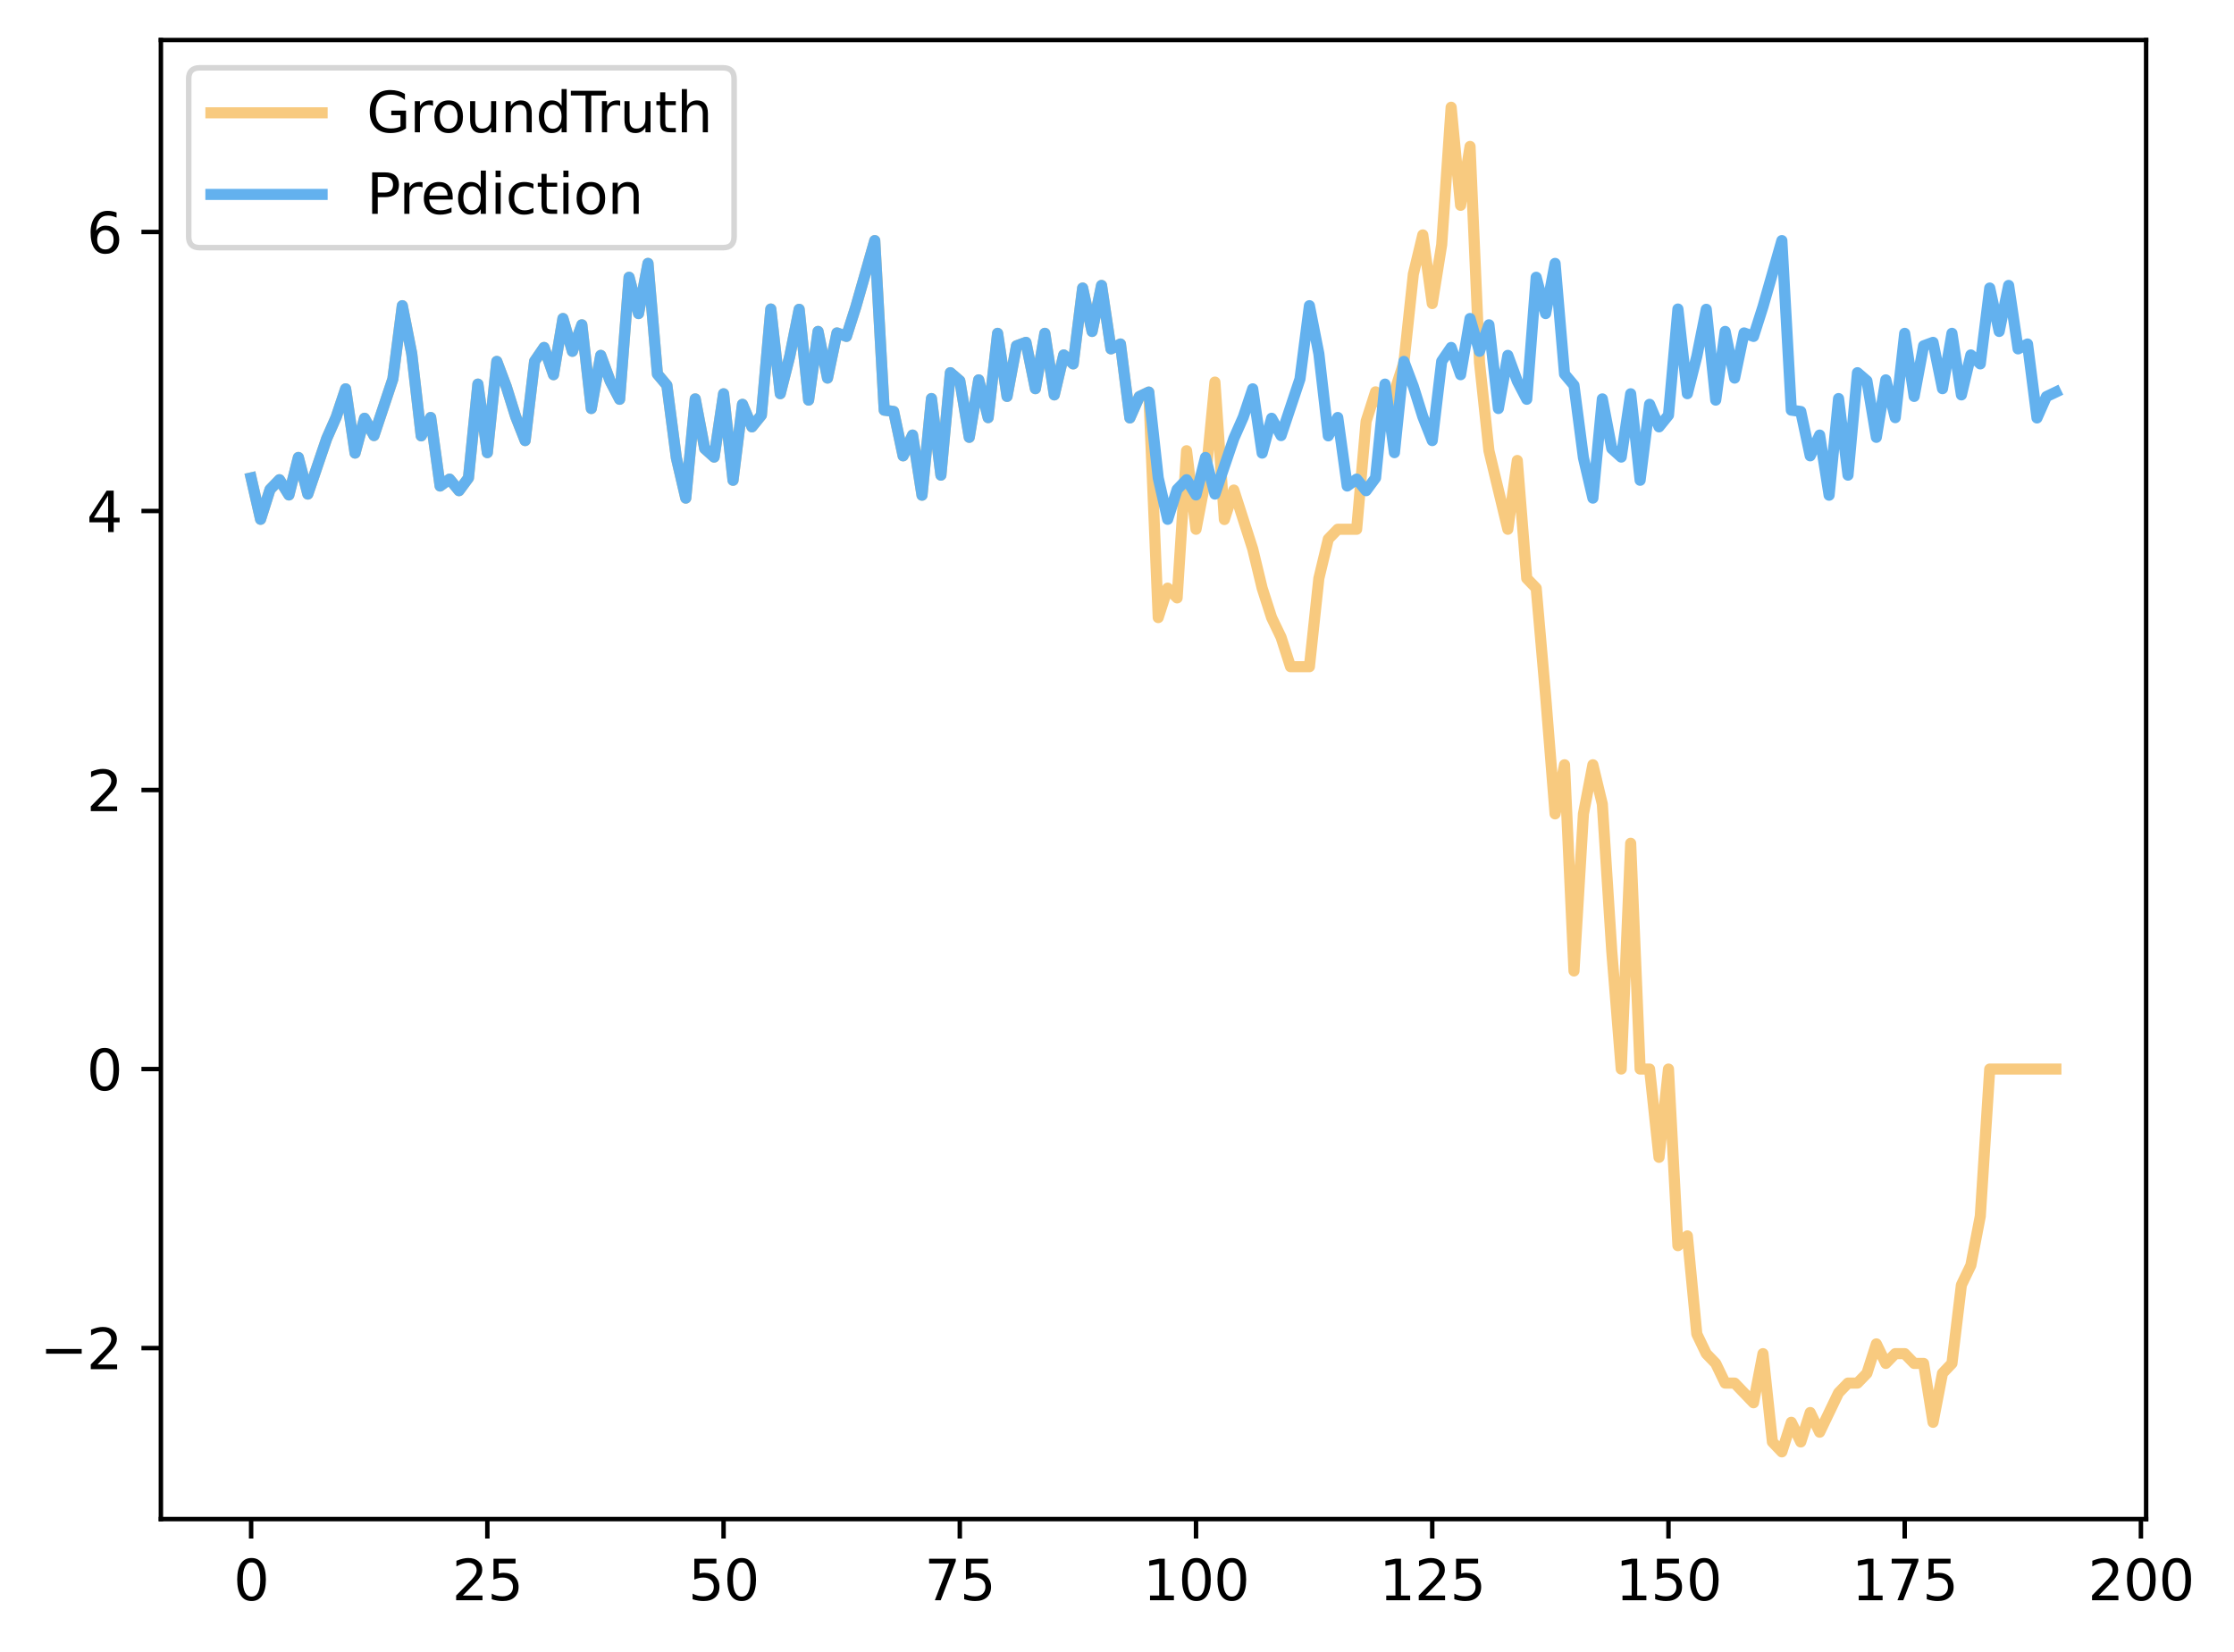 <?xml version="1.0" encoding="utf-8" standalone="no"?>
<!DOCTYPE svg PUBLIC "-//W3C//DTD SVG 1.1//EN"
  "http://www.w3.org/Graphics/SVG/1.1/DTD/svg11.dtd">
<svg xmlns:xlink="http://www.w3.org/1999/xlink" width="401.871pt" height="297.19pt" viewBox="0 0 401.871 297.19" xmlns="http://www.w3.org/2000/svg" version="1.1">
 <defs>
  <style type="text/css">*{stroke-linejoin: round; stroke-linecap: butt}</style>
 </defs>
 <g id="figure_1">
  <g id="patch_1">
   <path d="M 0 297.19 
L 401.871 297.19 
L 401.871 0 
L 0 0 
z
" style="fill: #ffffff"/>
  </g>
  <g id="axes_1">
   <g id="patch_2">
    <path d="M 28.942 273.312 
L 386.062 273.312 
L 386.062 7.2 
L 28.942 7.2 
z
" style="fill: #ffffff"/>
   </g>
   <g id="matplotlib.axis_1">
    <g id="xtick_1">
     <g id="line2d_1">
      <defs>
       <path id="m6f497cab72" d="M 0 0 
L 0 3.5 
" style="stroke: #000000; stroke-width: 0.8"/>
      </defs>
      <g>
       <use xlink:href="#m6f497cab72" x="45.175" y="273.312" style="stroke: #000000; stroke-width: 0.8"/>
      </g>
     </g>
     <g id="text_1">
      <!-- 0 -->
      <g transform="translate(41.994 287.91) scale(0.1 -0.1)">
       <defs>
        <path id="DejaVuSans-30" d="M 2034 4250 
Q 1547 4250 1301 3770 
Q 1056 3291 1056 2328 
Q 1056 1369 1301 889 
Q 1547 409 2034 409 
Q 2525 409 2770 889 
Q 3016 1369 3016 2328 
Q 3016 3291 2770 3770 
Q 2525 4250 2034 4250 
z
M 2034 4750 
Q 2819 4750 3233 4129 
Q 3647 3509 3647 2328 
Q 3647 1150 3233 529 
Q 2819 -91 2034 -91 
Q 1250 -91 836 529 
Q 422 1150 422 2328 
Q 422 3509 836 4129 
Q 1250 4750 2034 4750 
z
" transform="scale(0.016)"/>
       </defs>
       <use xlink:href="#DejaVuSans-30"/>
      </g>
     </g>
    </g>
    <g id="xtick_2">
     <g id="line2d_2">
      <g>
       <use xlink:href="#m6f497cab72" x="87.669" y="273.312" style="stroke: #000000; stroke-width: 0.8"/>
      </g>
     </g>
     <g id="text_2">
      <!-- 25 -->
      <g transform="translate(81.306 287.91) scale(0.1 -0.1)">
       <defs>
        <path id="DejaVuSans-32" d="M 1228 531 
L 3431 531 
L 3431 0 
L 469 0 
L 469 531 
Q 828 903 1448 1529 
Q 2069 2156 2228 2338 
Q 2531 2678 2651 2914 
Q 2772 3150 2772 3378 
Q 2772 3750 2511 3984 
Q 2250 4219 1831 4219 
Q 1534 4219 1204 4116 
Q 875 4013 500 3803 
L 500 4441 
Q 881 4594 1212 4672 
Q 1544 4750 1819 4750 
Q 2544 4750 2975 4387 
Q 3406 4025 3406 3419 
Q 3406 3131 3298 2873 
Q 3191 2616 2906 2266 
Q 2828 2175 2409 1742 
Q 1991 1309 1228 531 
z
" transform="scale(0.016)"/>
        <path id="DejaVuSans-35" d="M 691 4666 
L 3169 4666 
L 3169 4134 
L 1269 4134 
L 1269 2991 
Q 1406 3038 1543 3061 
Q 1681 3084 1819 3084 
Q 2600 3084 3056 2656 
Q 3513 2228 3513 1497 
Q 3513 744 3044 326 
Q 2575 -91 1722 -91 
Q 1428 -91 1123 -41 
Q 819 9 494 109 
L 494 744 
Q 775 591 1075 516 
Q 1375 441 1709 441 
Q 2250 441 2565 725 
Q 2881 1009 2881 1497 
Q 2881 1984 2565 2268 
Q 2250 2553 1709 2553 
Q 1456 2553 1204 2497 
Q 953 2441 691 2322 
L 691 4666 
z
" transform="scale(0.016)"/>
       </defs>
       <use xlink:href="#DejaVuSans-32"/>
       <use xlink:href="#DejaVuSans-35" x="63.623"/>
      </g>
     </g>
    </g>
    <g id="xtick_3">
     <g id="line2d_3">
      <g>
       <use xlink:href="#m6f497cab72" x="130.163" y="273.312" style="stroke: #000000; stroke-width: 0.8"/>
      </g>
     </g>
     <g id="text_3">
      <!-- 50 -->
      <g transform="translate(123.801 287.91) scale(0.1 -0.1)">
       <use xlink:href="#DejaVuSans-35"/>
       <use xlink:href="#DejaVuSans-30" x="63.623"/>
      </g>
     </g>
    </g>
    <g id="xtick_4">
     <g id="line2d_4">
      <g>
       <use xlink:href="#m6f497cab72" x="172.657" y="273.312" style="stroke: #000000; stroke-width: 0.8"/>
      </g>
     </g>
     <g id="text_4">
      <!-- 75 -->
      <g transform="translate(166.295 287.91) scale(0.1 -0.1)">
       <defs>
        <path id="DejaVuSans-37" d="M 525 4666 
L 3525 4666 
L 3525 4397 
L 1831 0 
L 1172 0 
L 2766 4134 
L 525 4134 
L 525 4666 
z
" transform="scale(0.016)"/>
       </defs>
       <use xlink:href="#DejaVuSans-37"/>
       <use xlink:href="#DejaVuSans-35" x="63.623"/>
      </g>
     </g>
    </g>
    <g id="xtick_5">
     <g id="line2d_5">
      <g>
       <use xlink:href="#m6f497cab72" x="215.151" y="273.312" style="stroke: #000000; stroke-width: 0.8"/>
      </g>
     </g>
     <g id="text_5">
      <!-- 100 -->
      <g transform="translate(205.607 287.91) scale(0.1 -0.1)">
       <defs>
        <path id="DejaVuSans-31" d="M 794 531 
L 1825 531 
L 1825 4091 
L 703 3866 
L 703 4441 
L 1819 4666 
L 2450 4666 
L 2450 531 
L 3481 531 
L 3481 0 
L 794 0 
L 794 531 
z
" transform="scale(0.016)"/>
       </defs>
       <use xlink:href="#DejaVuSans-31"/>
       <use xlink:href="#DejaVuSans-30" x="63.623"/>
       <use xlink:href="#DejaVuSans-30" x="127.246"/>
      </g>
     </g>
    </g>
    <g id="xtick_6">
     <g id="line2d_6">
      <g>
       <use xlink:href="#m6f497cab72" x="257.645" y="273.312" style="stroke: #000000; stroke-width: 0.8"/>
      </g>
     </g>
     <g id="text_6">
      <!-- 125 -->
      <g transform="translate(248.101 287.91) scale(0.1 -0.1)">
       <use xlink:href="#DejaVuSans-31"/>
       <use xlink:href="#DejaVuSans-32" x="63.623"/>
       <use xlink:href="#DejaVuSans-35" x="127.246"/>
      </g>
     </g>
    </g>
    <g id="xtick_7">
     <g id="line2d_7">
      <g>
       <use xlink:href="#m6f497cab72" x="300.139" y="273.312" style="stroke: #000000; stroke-width: 0.8"/>
      </g>
     </g>
     <g id="text_7">
      <!-- 150 -->
      <g transform="translate(290.595 287.91) scale(0.1 -0.1)">
       <use xlink:href="#DejaVuSans-31"/>
       <use xlink:href="#DejaVuSans-35" x="63.623"/>
       <use xlink:href="#DejaVuSans-30" x="127.246"/>
      </g>
     </g>
    </g>
    <g id="xtick_8">
     <g id="line2d_8">
      <g>
       <use xlink:href="#m6f497cab72" x="342.633" y="273.312" style="stroke: #000000; stroke-width: 0.8"/>
      </g>
     </g>
     <g id="text_8">
      <!-- 175 -->
      <g transform="translate(333.09 287.91) scale(0.1 -0.1)">
       <use xlink:href="#DejaVuSans-31"/>
       <use xlink:href="#DejaVuSans-37" x="63.623"/>
       <use xlink:href="#DejaVuSans-35" x="127.246"/>
      </g>
     </g>
    </g>
    <g id="xtick_9">
     <g id="line2d_9">
      <g>
       <use xlink:href="#m6f497cab72" x="385.127" y="273.312" style="stroke: #000000; stroke-width: 0.8"/>
      </g>
     </g>
     <g id="text_9">
      <!-- 200 -->
      <g transform="translate(375.584 287.91) scale(0.1 -0.1)">
       <use xlink:href="#DejaVuSans-32"/>
       <use xlink:href="#DejaVuSans-30" x="63.623"/>
       <use xlink:href="#DejaVuSans-30" x="127.246"/>
      </g>
     </g>
    </g>
   </g>
   <g id="matplotlib.axis_2">
    <g id="ytick_1">
     <g id="line2d_10">
      <defs>
       <path id="m48ace18fbe" d="M 0 0 
L -3.5 0 
" style="stroke: #000000; stroke-width: 0.8"/>
      </defs>
      <g>
       <use xlink:href="#m48ace18fbe" x="28.942" y="242.541" style="stroke: #000000; stroke-width: 0.8"/>
      </g>
     </g>
     <g id="text_10">
      <!-- −2 -->
      <g transform="translate(7.2 246.34) scale(0.1 -0.1)">
       <defs>
        <path id="DejaVuSans-2212" d="M 678 2272 
L 4684 2272 
L 4684 1741 
L 678 1741 
L 678 2272 
z
" transform="scale(0.016)"/>
       </defs>
       <use xlink:href="#DejaVuSans-2212"/>
       <use xlink:href="#DejaVuSans-32" x="83.789"/>
      </g>
     </g>
    </g>
    <g id="ytick_2">
     <g id="line2d_11">
      <g>
       <use xlink:href="#m48ace18fbe" x="28.942" y="192.34" style="stroke: #000000; stroke-width: 0.8"/>
      </g>
     </g>
     <g id="text_11">
      <!-- 0 -->
      <g transform="translate(15.58 196.139) scale(0.1 -0.1)">
       <use xlink:href="#DejaVuSans-30"/>
      </g>
     </g>
    </g>
    <g id="ytick_3">
     <g id="line2d_12">
      <g>
       <use xlink:href="#m48ace18fbe" x="28.942" y="142.139" style="stroke: #000000; stroke-width: 0.8"/>
      </g>
     </g>
     <g id="text_12">
      <!-- 2 -->
      <g transform="translate(15.58 145.938) scale(0.1 -0.1)">
       <use xlink:href="#DejaVuSans-32"/>
      </g>
     </g>
    </g>
    <g id="ytick_4">
     <g id="line2d_13">
      <g>
       <use xlink:href="#m48ace18fbe" x="28.942" y="91.937" style="stroke: #000000; stroke-width: 0.8"/>
      </g>
     </g>
     <g id="text_13">
      <!-- 4 -->
      <g transform="translate(15.58 95.736) scale(0.1 -0.1)">
       <defs>
        <path id="DejaVuSans-34" d="M 2419 4116 
L 825 1625 
L 2419 1625 
L 2419 4116 
z
M 2253 4666 
L 3047 4666 
L 3047 1625 
L 3713 1625 
L 3713 1100 
L 3047 1100 
L 3047 0 
L 2419 0 
L 2419 1100 
L 313 1100 
L 313 1709 
L 2253 4666 
z
" transform="scale(0.016)"/>
       </defs>
       <use xlink:href="#DejaVuSans-34"/>
      </g>
     </g>
    </g>
    <g id="ytick_5">
     <g id="line2d_14">
      <g>
       <use xlink:href="#m48ace18fbe" x="28.942" y="41.736" style="stroke: #000000; stroke-width: 0.8"/>
      </g>
     </g>
     <g id="text_14">
      <!-- 6 -->
      <g transform="translate(15.58 45.535) scale(0.1 -0.1)">
       <defs>
        <path id="DejaVuSans-36" d="M 2113 2584 
Q 1688 2584 1439 2293 
Q 1191 2003 1191 1497 
Q 1191 994 1439 701 
Q 1688 409 2113 409 
Q 2538 409 2786 701 
Q 3034 994 3034 1497 
Q 3034 2003 2786 2293 
Q 2538 2584 2113 2584 
z
M 3366 4563 
L 3366 3988 
Q 3128 4100 2886 4159 
Q 2644 4219 2406 4219 
Q 1781 4219 1451 3797 
Q 1122 3375 1075 2522 
Q 1259 2794 1537 2939 
Q 1816 3084 2150 3084 
Q 2853 3084 3261 2657 
Q 3669 2231 3669 1497 
Q 3669 778 3244 343 
Q 2819 -91 2113 -91 
Q 1303 -91 875 529 
Q 447 1150 447 2328 
Q 447 3434 972 4092 
Q 1497 4750 2381 4750 
Q 2619 4750 2861 4703 
Q 3103 4656 3366 4563 
z
" transform="scale(0.016)"/>
       </defs>
       <use xlink:href="#DejaVuSans-36"/>
      </g>
     </g>
    </g>
   </g>
   <g id="line2d_15">
    <path d="M 45.175 85.984 
L 46.875 93.432 
L 48.574 88.067 
L 50.274 86.309 
L 51.974 89.051 
L 53.674 82.302 
L 55.373 88.894 
L 58.773 78.898 
L 60.473 75.047 
L 62.173 69.959 
L 63.872 81.52 
L 65.572 75.253 
L 67.272 78.37 
L 70.671 68.189 
L 72.371 54.999 
L 74.071 63.651 
L 75.771 78.418 
L 77.47 75.112 
L 79.17 87.442 
L 80.87 86.198 
L 82.57 88.283 
L 84.269 85.979 
L 85.969 69.108 
L 87.669 81.441 
L 89.369 65.023 
L 91.068 69.533 
L 92.768 74.969 
L 94.468 79.273 
L 96.168 64.995 
L 97.868 62.512 
L 99.567 67.415 
L 101.267 57.305 
L 102.967 63.208 
L 104.667 58.437 
L 106.366 73.499 
L 108.066 63.939 
L 109.766 68.564 
L 111.466 71.837 
L 113.165 49.886 
L 114.865 56.415 
L 116.565 47.388 
L 118.265 67.304 
L 119.964 69.325 
L 121.664 82.352 
L 123.364 89.619 
L 125.064 71.769 
L 126.763 80.703 
L 128.463 82.237 
L 130.163 70.846 
L 131.863 86.411 
L 133.563 72.746 
L 135.262 76.8 
L 136.962 74.695 
L 138.662 55.6 
L 140.362 70.83 
L 142.061 64.11 
L 143.761 55.65 
L 145.461 71.987 
L 147.161 59.626 
L 148.86 68.025 
L 150.56 59.9 
L 152.26 60.527 
L 153.96 55.191 
L 157.359 43.287 
L 159.059 73.795 
L 160.759 74.032 
L 162.458 82.013 
L 164.158 78.278 
L 165.858 89.097 
L 167.558 71.707 
L 169.258 85.485 
L 170.957 67.055 
L 172.657 68.517 
L 174.357 78.684 
L 176.057 68.344 
L 177.756 75.144 
L 179.456 59.974 
L 181.156 71.322 
L 182.856 62.22 
L 184.555 61.594 
L 186.255 69.93 
L 187.955 59.971 
L 189.655 71.05 
L 191.354 63.862 
L 193.054 65.472 
L 194.754 51.825 
L 196.454 59.632 
L 198.153 51.356 
L 199.853 62.769 
L 201.553 61.892 
L 203.253 75.199 
L 204.953 71.351 
L 206.652 70.541 
L 208.352 111.114 
L 210.052 105.818 
L 211.752 107.575 
L 213.451 81.094 
L 215.151 95.225 
L 216.851 86.39 
L 218.551 68.744 
L 220.25 93.468 
L 221.95 88.172 
L 225.35 98.765 
L 227.049 105.818 
L 228.749 111.114 
L 230.449 114.653 
L 232.149 119.95 
L 235.548 119.95 
L 237.248 104.061 
L 238.948 96.982 
L 240.648 95.225 
L 244.047 95.225 
L 245.747 75.798 
L 247.447 70.501 
L 249.146 74.041 
L 250.846 70.501 
L 252.546 65.205 
L 254.246 49.316 
L 255.945 42.263 
L 257.645 54.613 
L 259.345 44.02 
L 261.045 19.296 
L 262.744 36.942 
L 264.444 26.349 
L 266.144 65.205 
L 267.844 81.094 
L 271.243 95.225 
L 272.943 82.851 
L 274.643 104.061 
L 276.343 105.818 
L 278.042 125.246 
L 279.742 146.431 
L 281.442 137.595 
L 283.142 174.694 
L 284.841 146.431 
L 286.541 137.595 
L 288.241 144.674 
L 289.941 171.155 
L 291.64 192.34 
L 293.34 151.727 
L 295.04 192.34 
L 296.74 192.34 
L 298.439 208.229 
L 300.139 192.34 
L 301.839 224.117 
L 303.539 222.36 
L 305.239 240.006 
L 306.938 243.545 
L 308.638 245.302 
L 310.338 248.841 
L 312.038 248.841 
L 315.437 252.381 
L 317.137 243.545 
L 318.837 259.434 
L 320.536 261.216 
L 322.236 255.895 
L 323.936 259.434 
L 325.636 254.138 
L 327.335 257.677 
L 330.735 250.598 
L 332.435 248.841 
L 334.134 248.841 
L 335.834 247.084 
L 337.534 241.788 
L 339.234 245.302 
L 340.934 243.545 
L 342.633 243.545 
L 344.333 245.302 
L 346.033 245.302 
L 347.733 255.895 
L 349.432 247.084 
L 351.132 245.302 
L 352.832 231.196 
L 354.532 227.656 
L 356.231 218.821 
L 357.931 192.34 
L 369.829 192.34 
L 369.829 192.34 
" clip-path="url(#p77fbffac2d)" style="fill: none; stroke: #f8ca7f; stroke-width: 2; stroke-linecap: square"/>
   </g>
   <g id="line2d_16">
    <path d="M 45.175 85.984 
L 46.875 93.432 
L 48.574 88.067 
L 50.274 86.309 
L 51.974 89.051 
L 53.674 82.302 
L 55.373 88.894 
L 58.773 78.898 
L 60.473 75.047 
L 62.173 69.959 
L 63.872 81.52 
L 65.572 75.253 
L 67.272 78.37 
L 70.671 68.189 
L 72.371 54.999 
L 74.071 63.651 
L 75.771 78.418 
L 77.47 75.112 
L 79.17 87.442 
L 80.87 86.198 
L 82.57 88.283 
L 84.269 85.979 
L 85.969 69.108 
L 87.669 81.441 
L 89.369 65.023 
L 91.068 69.533 
L 92.768 74.969 
L 94.468 79.273 
L 96.168 64.995 
L 97.868 62.512 
L 99.567 67.415 
L 101.267 57.305 
L 102.967 63.208 
L 104.667 58.437 
L 106.366 73.499 
L 108.066 63.939 
L 109.766 68.564 
L 111.466 71.837 
L 113.165 49.886 
L 114.865 56.415 
L 116.565 47.388 
L 118.265 67.304 
L 119.964 69.325 
L 121.664 82.352 
L 123.364 89.619 
L 125.064 71.769 
L 126.763 80.703 
L 128.463 82.237 
L 130.163 70.846 
L 131.863 86.411 
L 133.563 72.746 
L 135.262 76.8 
L 136.962 74.695 
L 138.662 55.6 
L 140.362 70.83 
L 142.061 64.11 
L 143.761 55.65 
L 145.461 71.987 
L 147.161 59.626 
L 148.86 68.025 
L 150.56 59.9 
L 152.26 60.527 
L 153.96 55.191 
L 157.359 43.287 
L 159.059 73.795 
L 160.759 74.032 
L 162.458 82.013 
L 164.158 78.278 
L 165.858 89.097 
L 167.558 71.707 
L 169.258 85.485 
L 170.957 67.055 
L 172.657 68.517 
L 174.357 78.684 
L 176.057 68.344 
L 177.756 75.144 
L 179.456 59.974 
L 181.156 71.322 
L 182.856 62.22 
L 184.555 61.594 
L 186.255 69.93 
L 187.955 59.971 
L 189.655 71.05 
L 191.354 63.862 
L 193.054 65.472 
L 194.754 51.825 
L 196.454 59.632 
L 198.153 51.356 
L 199.853 62.769 
L 201.553 61.892 
L 203.253 75.199 
L 204.953 71.351 
L 206.652 70.541 
L 208.352 85.984 
L 210.052 93.432 
L 211.752 88.067 
L 213.451 86.309 
L 215.151 89.051 
L 216.851 82.302 
L 218.551 88.894 
L 221.95 78.898 
L 223.65 75.047 
L 225.35 69.959 
L 227.049 81.52 
L 228.749 75.253 
L 230.449 78.37 
L 233.848 68.189 
L 235.548 54.999 
L 237.248 63.651 
L 238.948 78.418 
L 240.648 75.112 
L 242.347 87.442 
L 244.047 86.198 
L 245.747 88.283 
L 247.447 85.979 
L 249.146 69.108 
L 250.846 81.441 
L 252.546 65.023 
L 254.246 69.533 
L 255.945 74.969 
L 257.645 79.273 
L 259.345 64.995 
L 261.045 62.512 
L 262.744 67.415 
L 264.444 57.305 
L 266.144 63.208 
L 267.844 58.437 
L 269.544 73.499 
L 271.243 63.939 
L 272.943 68.564 
L 274.643 71.837 
L 276.343 49.886 
L 278.042 56.415 
L 279.742 47.388 
L 281.442 67.304 
L 283.142 69.325 
L 284.841 82.352 
L 286.541 89.619 
L 288.241 71.769 
L 289.941 80.703 
L 291.64 82.237 
L 293.34 70.846 
L 295.04 86.411 
L 296.74 72.746 
L 298.439 76.8 
L 300.139 74.695 
L 301.839 55.6 
L 303.539 70.83 
L 305.239 64.11 
L 306.938 55.65 
L 308.638 71.987 
L 310.338 59.626 
L 312.038 68.025 
L 313.737 59.9 
L 315.437 60.527 
L 317.137 55.191 
L 320.536 43.287 
L 322.236 73.795 
L 323.936 74.032 
L 325.636 82.013 
L 327.335 78.278 
L 329.035 89.097 
L 330.735 71.707 
L 332.435 85.485 
L 334.134 67.055 
L 335.834 68.517 
L 337.534 78.684 
L 339.234 68.344 
L 340.934 75.144 
L 342.633 59.974 
L 344.333 71.322 
L 346.033 62.22 
L 347.733 61.594 
L 349.432 69.93 
L 351.132 59.971 
L 352.832 71.05 
L 354.532 63.862 
L 356.231 65.472 
L 357.931 51.825 
L 359.631 59.632 
L 361.331 51.356 
L 363.03 62.769 
L 364.73 61.892 
L 366.43 75.199 
L 368.13 71.351 
L 369.829 70.541 
L 369.829 70.541 
" clip-path="url(#p77fbffac2d)" style="fill: none; stroke: #63b1ee; stroke-width: 2; stroke-linecap: square"/>
   </g>
   <g id="patch_3">
    <path d="M 28.942 273.312 
L 28.942 7.2 
" style="fill: none; stroke: #000000; stroke-width: 0.8; stroke-linejoin: miter; stroke-linecap: square"/>
   </g>
   <g id="patch_4">
    <path d="M 386.062 273.312 
L 386.062 7.2 
" style="fill: none; stroke: #000000; stroke-width: 0.8; stroke-linejoin: miter; stroke-linecap: square"/>
   </g>
   <g id="patch_5">
    <path d="M 28.942 273.312 
L 386.062 273.312 
" style="fill: none; stroke: #000000; stroke-width: 0.8; stroke-linejoin: miter; stroke-linecap: square"/>
   </g>
   <g id="patch_6">
    <path d="M 28.942 7.2 
L 386.062 7.2 
" style="fill: none; stroke: #000000; stroke-width: 0.8; stroke-linejoin: miter; stroke-linecap: square"/>
   </g>
   <g id="legend_1">
    <g id="patch_7">
     <path d="M 35.942 44.556 
L 130.058 44.556 
Q 132.058 44.556 132.058 42.556 
L 132.058 14.2 
Q 132.058 12.2 130.058 12.2 
L 35.942 12.2 
Q 33.942 12.2 33.942 14.2 
L 33.942 42.556 
Q 33.942 44.556 35.942 44.556 
z
" style="fill: #ffffff; opacity: 0.8; stroke: #cccccc; stroke-linejoin: miter"/>
    </g>
    <g id="line2d_17">
     <path d="M 37.942 20.298 
L 47.942 20.298 
L 57.942 20.298 
" style="fill: none; stroke: #f8ca7f; stroke-width: 2; stroke-linecap: square"/>
    </g>
    <g id="text_15">
     <!-- GroundTruth -->
     <g transform="translate(65.942 23.798) scale(0.1 -0.1)">
      <defs>
       <path id="DejaVuSans-47" d="M 3809 666 
L 3809 1919 
L 2778 1919 
L 2778 2438 
L 4434 2438 
L 4434 434 
Q 4069 175 3628 42 
Q 3188 -91 2688 -91 
Q 1594 -91 976 548 
Q 359 1188 359 2328 
Q 359 3472 976 4111 
Q 1594 4750 2688 4750 
Q 3144 4750 3555 4637 
Q 3966 4525 4313 4306 
L 4313 3634 
Q 3963 3931 3569 4081 
Q 3175 4231 2741 4231 
Q 1884 4231 1454 3753 
Q 1025 3275 1025 2328 
Q 1025 1384 1454 906 
Q 1884 428 2741 428 
Q 3075 428 3337 486 
Q 3600 544 3809 666 
z
" transform="scale(0.016)"/>
       <path id="DejaVuSans-72" d="M 2631 2963 
Q 2534 3019 2420 3045 
Q 2306 3072 2169 3072 
Q 1681 3072 1420 2755 
Q 1159 2438 1159 1844 
L 1159 0 
L 581 0 
L 581 3500 
L 1159 3500 
L 1159 2956 
Q 1341 3275 1631 3429 
Q 1922 3584 2338 3584 
Q 2397 3584 2469 3576 
Q 2541 3569 2628 3553 
L 2631 2963 
z
" transform="scale(0.016)"/>
       <path id="DejaVuSans-6f" d="M 1959 3097 
Q 1497 3097 1228 2736 
Q 959 2375 959 1747 
Q 959 1119 1226 758 
Q 1494 397 1959 397 
Q 2419 397 2687 759 
Q 2956 1122 2956 1747 
Q 2956 2369 2687 2733 
Q 2419 3097 1959 3097 
z
M 1959 3584 
Q 2709 3584 3137 3096 
Q 3566 2609 3566 1747 
Q 3566 888 3137 398 
Q 2709 -91 1959 -91 
Q 1206 -91 779 398 
Q 353 888 353 1747 
Q 353 2609 779 3096 
Q 1206 3584 1959 3584 
z
" transform="scale(0.016)"/>
       <path id="DejaVuSans-75" d="M 544 1381 
L 544 3500 
L 1119 3500 
L 1119 1403 
Q 1119 906 1312 657 
Q 1506 409 1894 409 
Q 2359 409 2629 706 
Q 2900 1003 2900 1516 
L 2900 3500 
L 3475 3500 
L 3475 0 
L 2900 0 
L 2900 538 
Q 2691 219 2414 64 
Q 2138 -91 1772 -91 
Q 1169 -91 856 284 
Q 544 659 544 1381 
z
M 1991 3584 
L 1991 3584 
z
" transform="scale(0.016)"/>
       <path id="DejaVuSans-6e" d="M 3513 2113 
L 3513 0 
L 2938 0 
L 2938 2094 
Q 2938 2591 2744 2837 
Q 2550 3084 2163 3084 
Q 1697 3084 1428 2787 
Q 1159 2491 1159 1978 
L 1159 0 
L 581 0 
L 581 3500 
L 1159 3500 
L 1159 2956 
Q 1366 3272 1645 3428 
Q 1925 3584 2291 3584 
Q 2894 3584 3203 3211 
Q 3513 2838 3513 2113 
z
" transform="scale(0.016)"/>
       <path id="DejaVuSans-64" d="M 2906 2969 
L 2906 4863 
L 3481 4863 
L 3481 0 
L 2906 0 
L 2906 525 
Q 2725 213 2448 61 
Q 2172 -91 1784 -91 
Q 1150 -91 751 415 
Q 353 922 353 1747 
Q 353 2572 751 3078 
Q 1150 3584 1784 3584 
Q 2172 3584 2448 3432 
Q 2725 3281 2906 2969 
z
M 947 1747 
Q 947 1113 1208 752 
Q 1469 391 1925 391 
Q 2381 391 2643 752 
Q 2906 1113 2906 1747 
Q 2906 2381 2643 2742 
Q 2381 3103 1925 3103 
Q 1469 3103 1208 2742 
Q 947 2381 947 1747 
z
" transform="scale(0.016)"/>
       <path id="DejaVuSans-54" d="M -19 4666 
L 3928 4666 
L 3928 4134 
L 2272 4134 
L 2272 0 
L 1638 0 
L 1638 4134 
L -19 4134 
L -19 4666 
z
" transform="scale(0.016)"/>
       <path id="DejaVuSans-74" d="M 1172 4494 
L 1172 3500 
L 2356 3500 
L 2356 3053 
L 1172 3053 
L 1172 1153 
Q 1172 725 1289 603 
Q 1406 481 1766 481 
L 2356 481 
L 2356 0 
L 1766 0 
Q 1100 0 847 248 
Q 594 497 594 1153 
L 594 3053 
L 172 3053 
L 172 3500 
L 594 3500 
L 594 4494 
L 1172 4494 
z
" transform="scale(0.016)"/>
       <path id="DejaVuSans-68" d="M 3513 2113 
L 3513 0 
L 2938 0 
L 2938 2094 
Q 2938 2591 2744 2837 
Q 2550 3084 2163 3084 
Q 1697 3084 1428 2787 
Q 1159 2491 1159 1978 
L 1159 0 
L 581 0 
L 581 4863 
L 1159 4863 
L 1159 2956 
Q 1366 3272 1645 3428 
Q 1925 3584 2291 3584 
Q 2894 3584 3203 3211 
Q 3513 2838 3513 2113 
z
" transform="scale(0.016)"/>
      </defs>
      <use xlink:href="#DejaVuSans-47"/>
      <use xlink:href="#DejaVuSans-72" x="77.49"/>
      <use xlink:href="#DejaVuSans-6f" x="116.354"/>
      <use xlink:href="#DejaVuSans-75" x="177.535"/>
      <use xlink:href="#DejaVuSans-6e" x="240.914"/>
      <use xlink:href="#DejaVuSans-64" x="304.293"/>
      <use xlink:href="#DejaVuSans-54" x="367.77"/>
      <use xlink:href="#DejaVuSans-72" x="414.104"/>
      <use xlink:href="#DejaVuSans-75" x="455.217"/>
      <use xlink:href="#DejaVuSans-74" x="518.596"/>
      <use xlink:href="#DejaVuSans-68" x="557.805"/>
     </g>
    </g>
    <g id="line2d_18">
     <path d="M 37.942 34.977 
L 47.942 34.977 
L 57.942 34.977 
" style="fill: none; stroke: #63b1ee; stroke-width: 2; stroke-linecap: square"/>
    </g>
    <g id="text_16">
     <!-- Prediction -->
     <g transform="translate(65.942 38.477) scale(0.1 -0.1)">
      <defs>
       <path id="DejaVuSans-50" d="M 1259 4147 
L 1259 2394 
L 2053 2394 
Q 2494 2394 2734 2622 
Q 2975 2850 2975 3272 
Q 2975 3691 2734 3919 
Q 2494 4147 2053 4147 
L 1259 4147 
z
M 628 4666 
L 2053 4666 
Q 2838 4666 3239 4311 
Q 3641 3956 3641 3272 
Q 3641 2581 3239 2228 
Q 2838 1875 2053 1875 
L 1259 1875 
L 1259 0 
L 628 0 
L 628 4666 
z
" transform="scale(0.016)"/>
       <path id="DejaVuSans-65" d="M 3597 1894 
L 3597 1613 
L 953 1613 
Q 991 1019 1311 708 
Q 1631 397 2203 397 
Q 2534 397 2845 478 
Q 3156 559 3463 722 
L 3463 178 
Q 3153 47 2828 -22 
Q 2503 -91 2169 -91 
Q 1331 -91 842 396 
Q 353 884 353 1716 
Q 353 2575 817 3079 
Q 1281 3584 2069 3584 
Q 2775 3584 3186 3129 
Q 3597 2675 3597 1894 
z
M 3022 2063 
Q 3016 2534 2758 2815 
Q 2500 3097 2075 3097 
Q 1594 3097 1305 2825 
Q 1016 2553 972 2059 
L 3022 2063 
z
" transform="scale(0.016)"/>
       <path id="DejaVuSans-69" d="M 603 3500 
L 1178 3500 
L 1178 0 
L 603 0 
L 603 3500 
z
M 603 4863 
L 1178 4863 
L 1178 4134 
L 603 4134 
L 603 4863 
z
" transform="scale(0.016)"/>
       <path id="DejaVuSans-63" d="M 3122 3366 
L 3122 2828 
Q 2878 2963 2633 3030 
Q 2388 3097 2138 3097 
Q 1578 3097 1268 2742 
Q 959 2388 959 1747 
Q 959 1106 1268 751 
Q 1578 397 2138 397 
Q 2388 397 2633 464 
Q 2878 531 3122 666 
L 3122 134 
Q 2881 22 2623 -34 
Q 2366 -91 2075 -91 
Q 1284 -91 818 406 
Q 353 903 353 1747 
Q 353 2603 823 3093 
Q 1294 3584 2113 3584 
Q 2378 3584 2631 3529 
Q 2884 3475 3122 3366 
z
" transform="scale(0.016)"/>
      </defs>
      <use xlink:href="#DejaVuSans-50"/>
      <use xlink:href="#DejaVuSans-72" x="58.553"/>
      <use xlink:href="#DejaVuSans-65" x="97.416"/>
      <use xlink:href="#DejaVuSans-64" x="158.939"/>
      <use xlink:href="#DejaVuSans-69" x="222.416"/>
      <use xlink:href="#DejaVuSans-63" x="250.199"/>
      <use xlink:href="#DejaVuSans-74" x="305.18"/>
      <use xlink:href="#DejaVuSans-69" x="344.389"/>
      <use xlink:href="#DejaVuSans-6f" x="372.172"/>
      <use xlink:href="#DejaVuSans-6e" x="433.354"/>
     </g>
    </g>
   </g>
  </g>
 </g>
 <defs>
  <clipPath id="p77fbffac2d">
   <rect x="28.942" y="7.2" width="357.12" height="266.112"/>
  </clipPath>
 </defs>
</svg>
